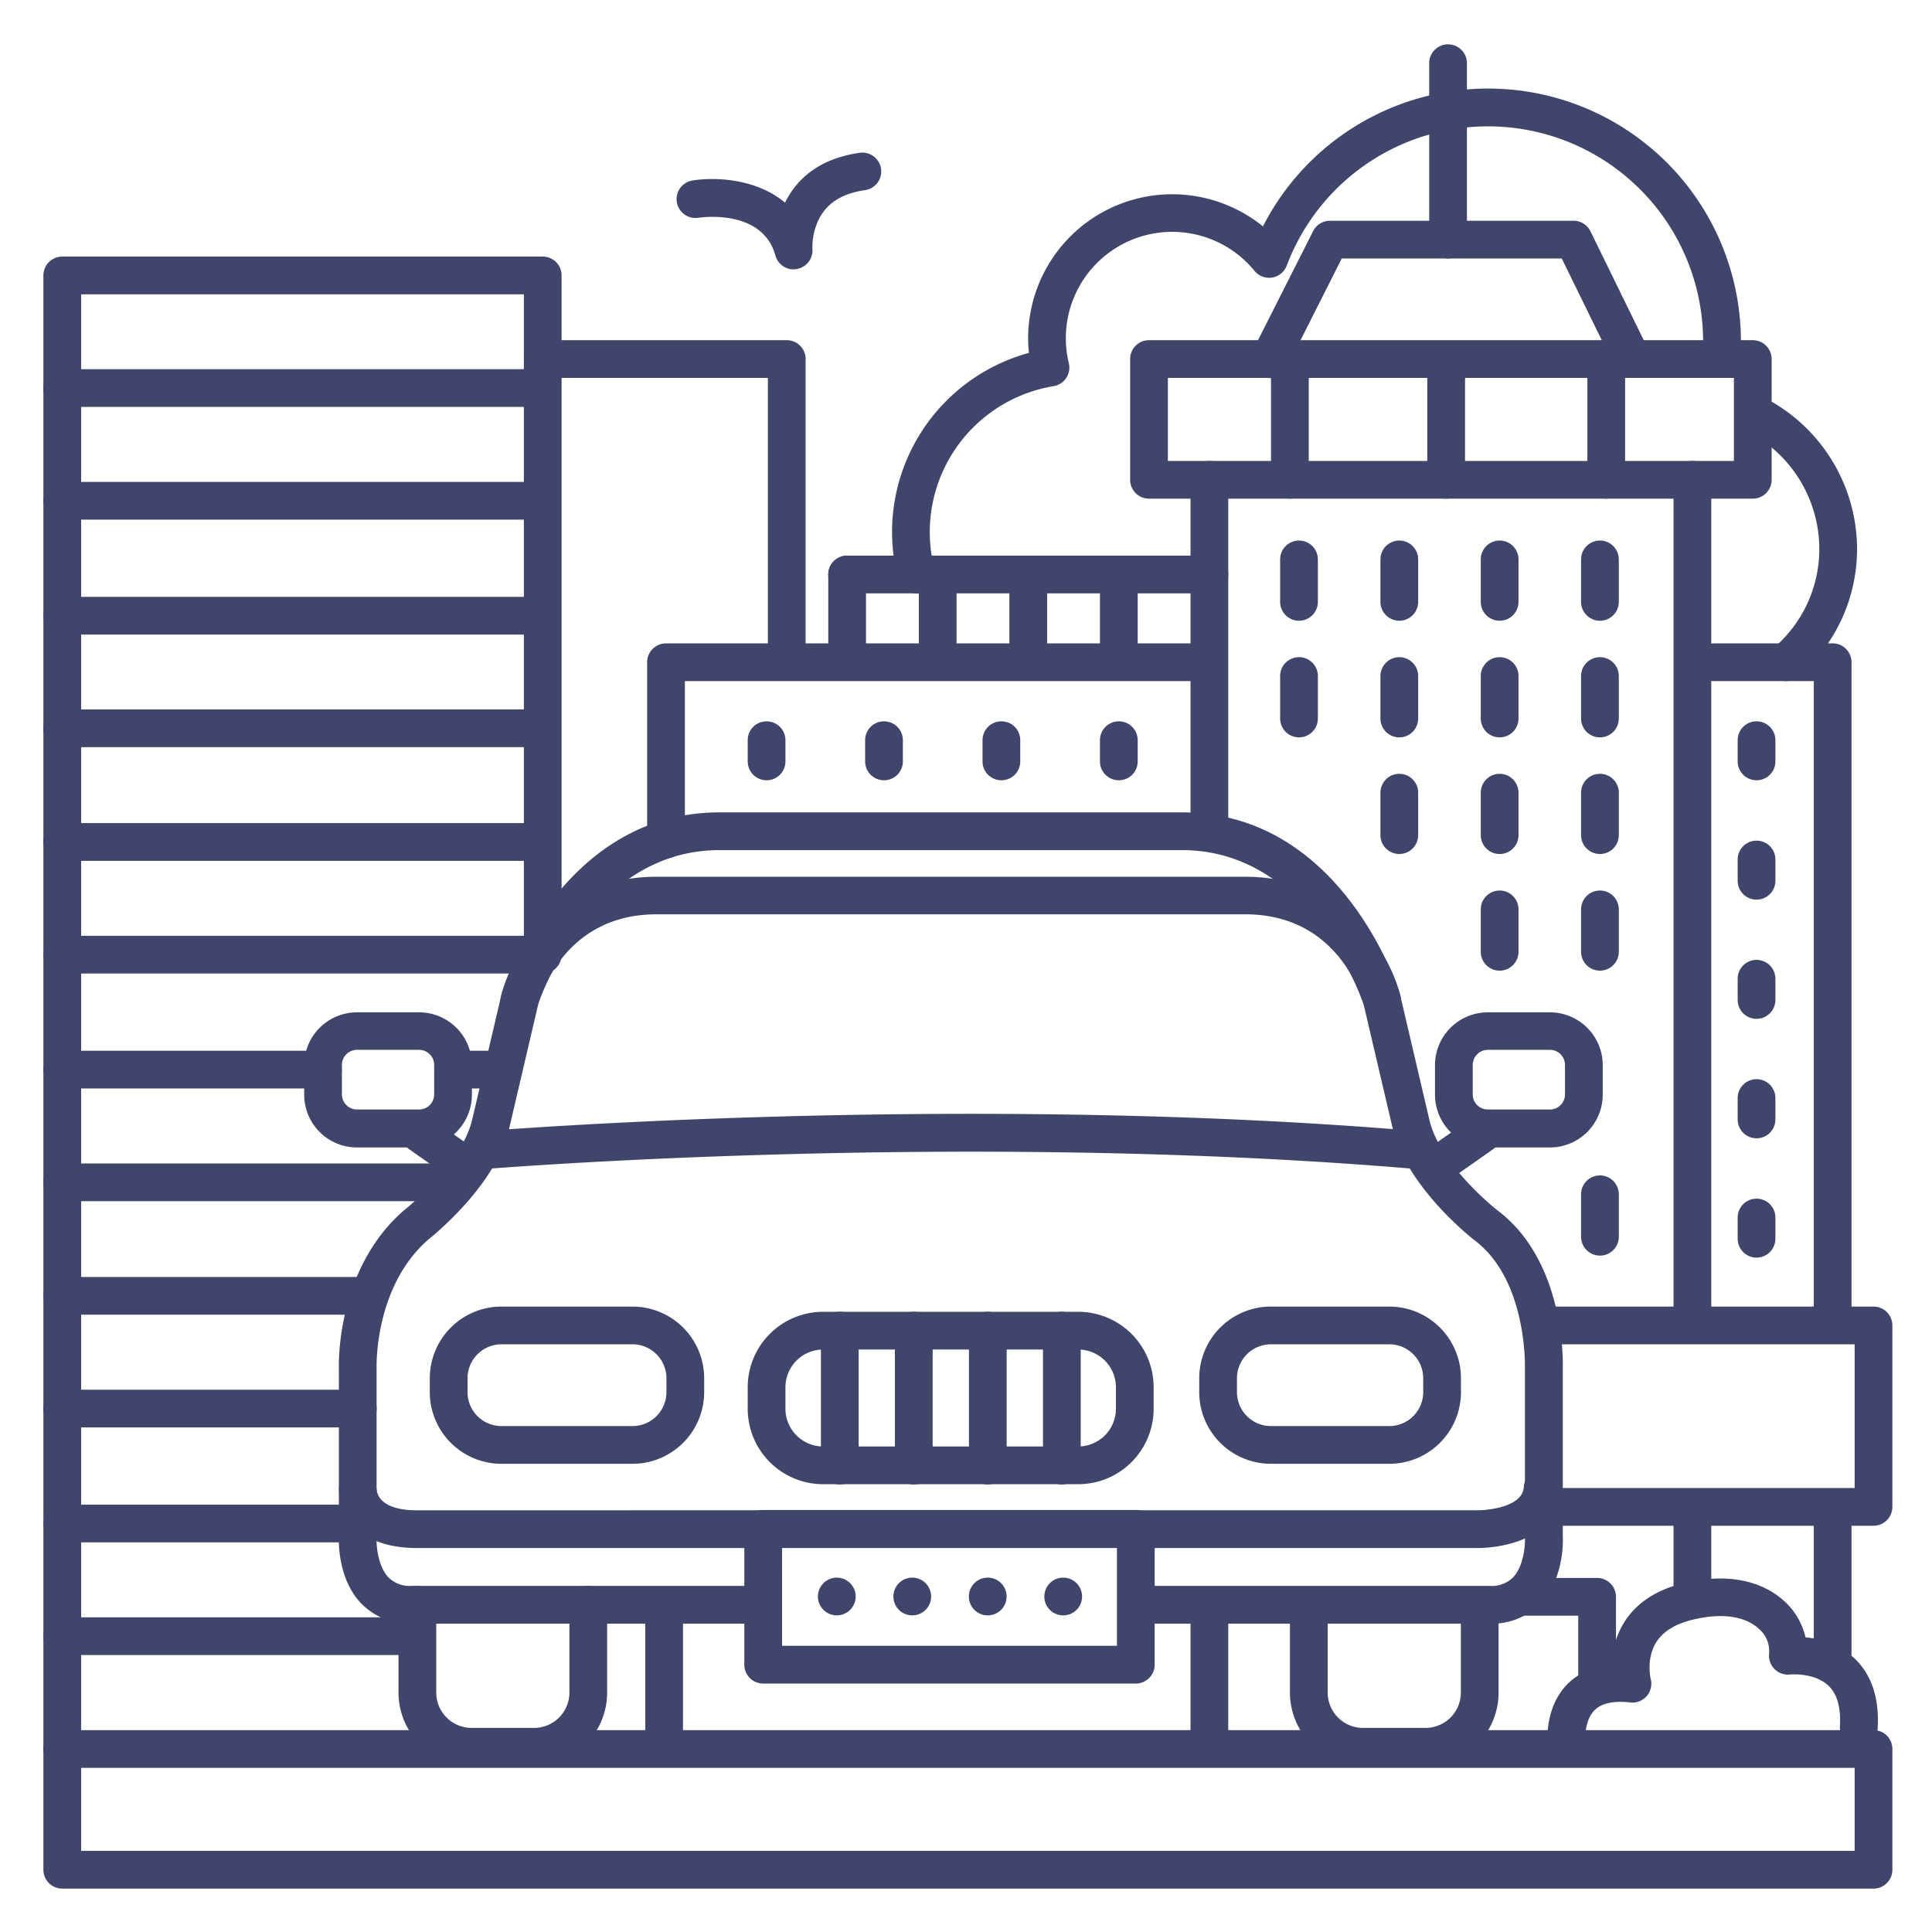 <?xml version="1.0" ?><svg viewBox="0 0 512 512" xmlns="http://www.w3.org/2000/svg"><defs><style>.cls-1{fill:#3f456b;}</style></defs><title/><g id="Lines"><path class="cls-1" d="M496.5,500.5H16.5a5,5,0,0,1-5-5v-32a5,5,0,0,1,5-5h480a5,5,0,0,1,5,5v32A5,5,0,0,1,496.5,500.5Zm-475-10h470v-22H21.5Z"/><path class="cls-1" d="M16.5,468.5a5,5,0,0,1-5-5V73a5,5,0,0,1,5-5H143.83a5,5,0,0,1,5,5V253a5,5,0,0,1-10,0V78H21.5V463.5A5,5,0,0,1,16.5,468.5Z"/><path class="cls-1" d="M123.61,314.1a5,5,0,0,1-2.87-.9l-12.28-8.62a5,5,0,1,1,5.75-8.19L126.49,305a5,5,0,0,1-2.88,9.09Z"/><path class="cls-1" d="M141.76,467.91h-17a19.38,19.38,0,0,1-19.15-19.56V425.28a5,5,0,0,1,10,0v23.07a9.37,9.37,0,0,0,9.15,9.56h17a9.37,9.37,0,0,0,9.14-9.56V425.28a5,5,0,0,1,10,0v23.07A19.38,19.38,0,0,1,141.76,467.91Z"/><path class="cls-1" d="M378,467.91H361a19.38,19.38,0,0,1-19.15-19.56V426.41a5,5,0,1,1,10,0v21.94a9.37,9.37,0,0,0,9.15,9.56h17a9.37,9.37,0,0,0,9.14-9.56V426.41a5,5,0,1,1,10,0v21.94A19.38,19.38,0,0,1,378,467.91Z"/><path class="cls-1" d="M394.78,430.28H301.33a5,5,0,1,1,0-10h93.45A8,8,0,0,0,401,418c2.88-3.07,3.23-8.79,3.12-10.55,0-.1,0-.2,0-.31V362.6a1.15,1.15,0,0,1,0-.19c0-.22.61-23.29-13.38-33.75-.81-.63-18-14.14-21.65-29.57l-7.7-32.86c-.23-.94-6.17-23.93-31.39-23.93h-156c-25.22,0-31.16,23-31.4,24l-7.68,32.81c-3.54,14.92-19.71,28-21.45,29.42C99.16,341.06,99.8,362.19,99.8,362.4a1.34,1.34,0,0,1,0,.2v44.54c0,.11,0,.21,0,.31-.1,1.9.27,7.55,3.14,10.57a8,8,0,0,0,6.15,2.26h92.38a5,5,0,1,1,0,10H109.09a17.91,17.91,0,0,1-13.45-5.43c-6.07-6.45-5.91-16.09-5.83-17.84V362.68c-.06-2.09-.38-26.48,17.09-41.79l.22-.18c.15-.12,15.14-11.94,18-23.93L132.79,264c2.6-10.95,14.54-31.65,41.13-31.65H330c26.59,0,38.53,20.7,41.13,31.64l7.69,32.86c2.78,11.72,17.22,23.3,18,23.89,17.81,13.35,17.41,39.82,17.34,42V407c.08,1.75.24,11.39-5.83,17.84A17.91,17.91,0,0,1,394.78,430.28Z"/><path class="cls-1" d="M167.88,387.92H132.64a19,19,0,0,1-18.74-19.14v-3.39a19,19,0,0,1,18.74-19.13h35.24a19,19,0,0,1,18.73,19.13v3.39A19,19,0,0,1,167.88,387.92Zm-35.24-31.66a9,9,0,0,0-8.74,9.13v3.39a9,9,0,0,0,8.74,9.14h35.24a9,9,0,0,0,8.73-9.14v-3.39a9,9,0,0,0-8.73-9.13Z"/><path class="cls-1" d="M368.44,387.92h-31.9a19,19,0,0,1-18.73-19.14v-3.39a19,19,0,0,1,18.73-19.13h31.9a19,19,0,0,1,18.73,19.13v3.39A19,19,0,0,1,368.44,387.92Zm-31.9-31.66a9,9,0,0,0-8.73,9.13v3.39a9,9,0,0,0,8.73,9.14h31.9a9,9,0,0,0,8.73-9.14v-3.39a9,9,0,0,0-8.73-9.13Z"/><path class="cls-1" d="M410.74,304.09H394.29a14,14,0,0,1-14-14v-7.81a14,14,0,0,1,14-14h16.45a14,14,0,0,1,14,14v7.81A14,14,0,0,1,410.74,304.09Zm-16.45-25.87a4,4,0,0,0-4,4v7.81a4,4,0,0,0,4,4h16.45a4,4,0,0,0,4-4v-7.81a4,4,0,0,0-4-4Z"/><path class="cls-1" d="M111.06,304.09H94.61a14,14,0,0,1-14-14v-7.81a14,14,0,0,1,14-14h16.45a14,14,0,0,1,14,14v7.81A14,14,0,0,1,111.06,304.09ZM94.61,278.22a4,4,0,0,0-4,4v7.81a4,4,0,0,0,4,4h16.45a4,4,0,0,0,4-4v-7.81a4,4,0,0,0-4-4Z"/><path class="cls-1" d="M380.5,314.1a5,5,0,0,1-2.88-9.09l12.28-8.62a5,5,0,1,1,5.75,8.19l-12.28,8.62A5,5,0,0,1,380.5,314.1Z"/><path class="cls-1" d="M366.28,270.1a5,5,0,0,1-4.77-3.51c-.13-.41-13.49-41.3-48.24-41.3H190.67c-34.75,0-48.11,40.89-48.24,41.31a5,5,0,0,1-9.54-3c.62-2,15.64-48.31,57.78-48.31h122.6c42.14,0,57.16,46.33,57.78,48.31a5,5,0,0,1-3.27,6.26A4.9,4.9,0,0,1,366.28,270.1Z"/><path class="cls-1" d="M285.73,393.33H218.15a20,20,0,0,1-20-20v-5.69a20,20,0,0,1,20-20h67.58a20,20,0,0,1,20,20v5.69A20,20,0,0,1,285.73,393.33Zm-67.58-35.69a10,10,0,0,0-10,10v5.69a10,10,0,0,0,10,10h67.58a10,10,0,0,0,10-10v-5.69a10,10,0,0,0-10-10Z"/><path class="cls-1" d="M392,410.24H110.45c-7.28,0-12.83-1.94-16.5-5.77a14.82,14.82,0,0,1-4.14-10.28l10,.43v-.12c0,1,.58,5.74,10.64,5.74H392c.1,0,11.44-.23,11.82-6.16a5,5,0,0,1,10,.65c-.42,6.54-4.72,11.48-12.1,13.91A33.84,33.84,0,0,1,392,410.24Z"/><path class="cls-1" d="M301,446.16H202.25a5,5,0,0,1-5-5v-36a5,5,0,0,1,5-5H301a5,5,0,0,1,5,5v36A5,5,0,0,1,301,446.16Zm-93.74-10H296v-26H207.25Z"/><path class="cls-1" d="M127.77,309.83a5,5,0,0,1-.41-10c1.25-.11,127.3-10.41,249.16,0a5,5,0,1,1-.85,10c-121-10.34-246.23-.1-247.48,0Z"/><path class="cls-1" d="M496.5,404.34H408.85a5,5,0,0,1,0-10H491.5V356.26H409.08a5,5,0,1,1,0-10H496.5a5,5,0,0,1,5,5v48.08A5,5,0,0,1,496.5,404.34Z"/><path class="cls-1" d="M485.67,446.17a5,5,0,0,1-5-5V399.82a5,5,0,0,1,10,0v41.35A5,5,0,0,1,485.67,446.17Z"/><path class="cls-1" d="M448.5,428.58a5,5,0,0,1-5-5V399.82a5,5,0,1,1,10,0v23.76A5,5,0,0,1,448.5,428.58Z"/><path class="cls-1" d="M320.5,225a5,5,0,0,1-5-5V127.15a5,5,0,1,1,10,0V220A5,5,0,0,1,320.5,225Z"/><path class="cls-1" d="M448.5,356.06a5,5,0,0,1-5-5V127.15a5,5,0,1,1,10,0V351.06A5,5,0,0,1,448.5,356.06Z"/><path class="cls-1" d="M464.5,132.15h-160a5,5,0,0,1-5-5v-32a5,5,0,0,1,5-5h160a5,5,0,0,1,5,5v32A5,5,0,0,1,464.5,132.15Zm-155-10h150v-22h-150Z"/><path class="cls-1" d="M432.5,100.15a5,5,0,0,1-4.49-2.8L413.88,68.5h-58.3L341,97.4A5,5,0,1,1,332,92.89l16-31.65a5,5,0,0,1,4.46-2.74H417a5,5,0,0,1,4.49,2.8L437,93a5,5,0,0,1-2.29,6.69A5.09,5.09,0,0,1,432.5,100.15Z"/><path class="cls-1" d="M383.75,68.5a5,5,0,0,1-5-5V16.75a5,5,0,0,1,10,0V63.5A5,5,0,0,1,383.75,68.5Z"/><path class="cls-1" d="M176.5,227.44a5,5,0,0,1-5-5V175.5a5,5,0,0,1,5-5H319a5,5,0,0,1,0,10H181.5v41.94A5,5,0,0,1,176.5,227.44Z"/><path class="cls-1" d="M485.67,356.06a5,5,0,0,1-5-5V180.5H454.14a5,5,0,0,1,0-10h31.53a5,5,0,0,1,5,5V351.06A5,5,0,0,1,485.67,356.06Z"/><path class="cls-1" d="M208.5,180a5,5,0,0,1-5-5V100.15H143.83a5,5,0,0,1,0-10H208.5a5,5,0,0,1,5,5V175A5,5,0,0,1,208.5,180Z"/><path class="cls-1" d="M320.5,467.79a5,5,0,0,1-5-5v-37a5,5,0,1,1,10,0v37A5,5,0,0,1,320.5,467.79Z"/><path class="cls-1" d="M176,467.79a5,5,0,0,1-5-5v-37a5,5,0,1,1,10,0v37A5,5,0,0,1,176,467.79Z"/><path class="cls-1" d="M423.25,451.63a5,5,0,0,1-5-5V428.17H403.5a5,5,0,0,1,0-10h19.75a5,5,0,0,1,5,5v23.46A5,5,0,0,1,423.25,451.63Z"/><path class="cls-1" d="M248.5,180a5,5,0,0,1-5-5V152.25a5,5,0,0,1,10,0V175A5,5,0,0,1,248.5,180Z"/><path class="cls-1" d="M224.5,180a5,5,0,0,1-5-5V152.25a5,5,0,0,1,10,0V175A5,5,0,0,1,224.5,180Z"/><path class="cls-1" d="M272.5,180a5,5,0,0,1-5-5V152.25a5,5,0,0,1,10,0V175A5,5,0,0,1,272.5,180Z"/><path class="cls-1" d="M296.5,180a5,5,0,0,1-5-5V152.25a5,5,0,0,1,10,0V175A5,5,0,0,1,296.5,180Z"/><path class="cls-1" d="M320.5,157.25h-96a5,5,0,0,1,0-10h96a5,5,0,0,1,0,10Z"/><path class="cls-1" d="M203.15,206.78a5,5,0,0,1-5-5v-5.62a5,5,0,0,1,10,0v5.62A5,5,0,0,1,203.15,206.78Z"/><path class="cls-1" d="M296.5,206.78a5,5,0,0,1-5-5v-5.62a5,5,0,1,1,10,0v5.62A5,5,0,0,1,296.5,206.78Z"/><path class="cls-1" d="M265.38,206.78a5,5,0,0,1-5-5v-5.62a5,5,0,1,1,10,0v5.62A5,5,0,0,1,265.38,206.78Z"/><path class="cls-1" d="M234.27,206.78a5,5,0,0,1-5-5v-5.62a5,5,0,0,1,10,0v5.62A5,5,0,0,1,234.27,206.78Z"/><path class="cls-1" d="M465.5,206.78a5,5,0,0,1-5-5v-5.62a5,5,0,1,1,10,0v5.62A5,5,0,0,1,465.5,206.78Z"/><path class="cls-1" d="M465.5,238.41a5,5,0,0,1-5-5v-5.63a5,5,0,1,1,10,0v5.63A5,5,0,0,1,465.5,238.41Z"/><path class="cls-1" d="M465.5,270a5,5,0,0,1-5-5v-5.62a5,5,0,1,1,10,0V265A5,5,0,0,1,465.5,270Z"/><path class="cls-1" d="M465.5,301.66a5,5,0,0,1-5-5V291a5,5,0,0,1,10,0v5.63A5,5,0,0,1,465.5,301.66Z"/><path class="cls-1" d="M465.5,333.28a5,5,0,0,1-5-5v-5.62a5,5,0,0,1,10,0v5.62A5,5,0,0,1,465.5,333.28Z"/><path class="cls-1" d="M344.25,164.5a5,5,0,0,1-5-5V148.25a5,5,0,0,1,10,0V159.5A5,5,0,0,1,344.25,164.5Z"/><path class="cls-1" d="M424,164.5a5,5,0,0,1-5-5V148.25a5,5,0,0,1,10,0V159.5A5,5,0,0,1,424,164.5Z"/><path class="cls-1" d="M397.42,164.5a5,5,0,0,1-5-5V148.25a5,5,0,0,1,10,0V159.5A5,5,0,0,1,397.42,164.5Z"/><path class="cls-1" d="M370.83,164.5a5,5,0,0,1-5-5V148.25a5,5,0,1,1,10,0V159.5A5,5,0,0,1,370.83,164.5Z"/><path class="cls-1" d="M344.25,195.41a5,5,0,0,1-5-5V179.16a5,5,0,1,1,10,0v11.25A5,5,0,0,1,344.25,195.41Z"/><path class="cls-1" d="M424,195.41a5,5,0,0,1-5-5V179.16a5,5,0,1,1,10,0v11.25A5,5,0,0,1,424,195.41Z"/><path class="cls-1" d="M397.42,195.41a5,5,0,0,1-5-5V179.16a5,5,0,0,1,10,0v11.25A5,5,0,0,1,397.42,195.41Z"/><path class="cls-1" d="M370.83,195.41a5,5,0,0,1-5-5V179.16a5,5,0,0,1,10,0v11.25A5,5,0,0,1,370.83,195.41Z"/><path class="cls-1" d="M424,226.32a5,5,0,0,1-5-5V210.07a5,5,0,1,1,10,0v11.25A5,5,0,0,1,424,226.32Z"/><path class="cls-1" d="M397.42,226.32a5,5,0,0,1-5-5V210.07a5,5,0,0,1,10,0v11.25A5,5,0,0,1,397.42,226.32Z"/><path class="cls-1" d="M370.83,226.32a5,5,0,0,1-5-5V210.07a5,5,0,0,1,10,0v11.25A5,5,0,0,1,370.83,226.32Z"/><path class="cls-1" d="M424,257.23a5,5,0,0,1-5-5V241a5,5,0,0,1,10,0v11.25A5,5,0,0,1,424,257.23Z"/><path class="cls-1" d="M397.42,257.23a5,5,0,0,1-5-5V241a5,5,0,1,1,10,0v11.25A5,5,0,0,1,397.42,257.23Z"/><path class="cls-1" d="M424,332.75a5,5,0,0,1-5-5V316.5a5,5,0,0,1,10,0v11.25A5,5,0,0,1,424,332.75Z"/><path class="cls-1" d="M415.23,468a5,5,0,0,1-5-4.33c-.15-1.08-1.27-10.8,5.14-17.35a18,18,0,0,1,11.78-5.18,22.27,22.27,0,0,1,3-10.75c3.16-5.34,8.51-9,15.88-10.79,14.72-3.63,23,1.28,26.61,4.53a18.53,18.53,0,0,1,5.84,9.79,22.16,22.16,0,0,1,12.93,5.52c4.58,4.32,6.66,10.59,6.19,18.62a5,5,0,1,1-10-.59c.29-4.91-.73-8.52-3-10.71-3.77-3.6-10.19-3-10.25-3a5.05,5.05,0,0,1-4.13-1.49,5,5,0,0,1-1.38-4.14,7.8,7.8,0,0,0-2.85-6.59c-3.72-3.34-10-4.15-17.54-2.27-4.64,1.14-7.88,3.19-9.63,6.11-2.62,4.33-1.38,9.53-1.36,9.58a5,5,0,0,1-5.41,6.21c-4.46-.51-7.67.2-9.53,2.1-3,3.11-2.39,9-2.38,9a5,5,0,0,1-4.28,5.63A5.31,5.31,0,0,1,415.23,468Z"/><path class="cls-1" d="M473.3,180.5a5,5,0,0,1-3.25-8.8,34.48,34.48,0,0,0,12.09-26.25A35.13,35.13,0,0,0,462.42,114a5,5,0,1,1,4.36-9,45.19,45.19,0,0,1,25.36,40.44,44.44,44.44,0,0,1-15.59,33.85A5,5,0,0,1,473.3,180.5Z"/><path class="cls-1" d="M242.86,157.25a5,5,0,0,1-4.83-3.73,49.2,49.2,0,0,1,34.65-60,36.26,36.26,0,0,1-.21-3.9A38.18,38.18,0,0,1,334.69,60,67,67,0,0,1,461.36,90.63c0,1.44,0,2.89-.13,4.31a5,5,0,0,1-10-.63c.07-1.21.11-2.45.11-3.68A57,57,0,0,0,341,70.39a5,5,0,0,1-8.54,1.4,28.18,28.18,0,0,0-50,17.84,27.71,27.71,0,0,0,.79,6.6,5,5,0,0,1-.69,3.94,5,5,0,0,1-3.36,2.17A39.19,39.19,0,0,0,247.7,151a5,5,0,0,1-4.84,6.27Z"/></g><g id="Outline"><path class="cls-1" d="M242.16,393.4a5,5,0,0,1-5-5V352.63a5,5,0,0,1,10,0V388.4A5,5,0,0,1,242.16,393.4Z"/><path class="cls-1" d="M281.4,393.4a5,5,0,0,1-5-5V352.63a5,5,0,0,1,10,0V388.4A5,5,0,0,1,281.4,393.4Z"/><path class="cls-1" d="M261.78,393.4a5,5,0,0,1-5-5V352.63a5,5,0,0,1,10,0V388.4A5,5,0,0,1,261.78,393.4Z"/><path class="cls-1" d="M222.55,393.4a5,5,0,0,1-5-5V352.63a5,5,0,0,1,10,0V388.4A5,5,0,0,1,222.55,393.4Z"/><path class="cls-1" d="M276.76,423.09a5,5,0,0,1,5-5h0a5,5,0,0,1,5,5h0a5,5,0,0,1-5,5h0A5,5,0,0,1,276.76,423.09Zm-20,0a5,5,0,0,1,5-5h0a5,5,0,0,1,5,5h0a5,5,0,0,1-5,5h0A5,5,0,0,1,256.76,423.09Zm-20,0a5,5,0,0,1,5-5h0a5,5,0,0,1,5,5h0a5,5,0,0,1-5,5h0A5,5,0,0,1,236.76,423.09Zm-20,0a5,5,0,0,1,5-5h0a5,5,0,0,1,5,5h0a5,5,0,0,1-5,5h0A5,5,0,0,1,216.76,423.09Z"/><path class="cls-1" d="M210.31,71.39a5,5,0,0,1-4.82-3.68c-3.41-12.44-19.71-10.11-20.41-10a5,5,0,0,1-1.55-9.88c6.27-1,17.05-.41,24.51,5.88,2.82-5.77,8.48-11.6,19.81-13.22a5,5,0,0,1,1.41,9.9c-6.44.92-10.58,3.72-12.64,8.55a17,17,0,0,0-1.32,7,5,5,0,0,1-4.11,5.34A5.33,5.33,0,0,1,210.31,71.39Z"/><path class="cls-1" d="M383.25,132.15a5,5,0,0,1-5-5V95.86a5,5,0,0,1,10,0v31.29A5,5,0,0,1,383.25,132.15Z"/><path class="cls-1" d="M341.83,132.15a5,5,0,0,1-5-5V95.86a5,5,0,0,1,10,0v31.29A5,5,0,0,1,341.83,132.15Z"/><path class="cls-1" d="M425.67,132.15a5,5,0,0,1-5-5V95.86a5,5,0,1,1,10,0v31.29A5,5,0,0,1,425.67,132.15Z"/><path class="cls-1" d="M142.33,107.84H16.5a5,5,0,0,1,0-10H142.33a5,5,0,0,1,0,10Z"/><path class="cls-1" d="M142.33,137.71H16.5a5,5,0,1,1,0-10H142.33a5,5,0,0,1,0,10Z"/><path class="cls-1" d="M142.33,168.17H16.5a5,5,0,0,1,0-10H142.33a5,5,0,0,1,0,10Z"/><path class="cls-1" d="M142.33,198H16.5a5,5,0,0,1,0-10H142.33a5,5,0,0,1,0,10Z"/><path class="cls-1" d="M142.33,228.13H16.5a5,5,0,0,1,0-10H142.33a5,5,0,1,1,0,10Z"/><path class="cls-1" d="M142.33,258H16.5a5,5,0,0,1,0-10H142.33a5,5,0,1,1,0,10Z"/><path class="cls-1" d="M85.58,288.46H16.5a5,5,0,0,1,0-10H85.58a5,5,0,0,1,0,10Z"/><path class="cls-1" d="M121.33,318.33H16.5a5,5,0,0,1,0-10H121.33a5,5,0,0,1,0,10Z"/><path class="cls-1" d="M96.6,348.41H16.5a5,5,0,0,1,0-10H96.6a5,5,0,0,1,0,10Z"/><path class="cls-1" d="M94.81,378.28H16.5a5,5,0,0,1,0-10H94.81a5,5,0,0,1,0,10Z"/><path class="cls-1" d="M94.81,408.74H16.5a5,5,0,0,1,0-10H94.81a5,5,0,0,1,0,10Z"/><path class="cls-1" d="M110.19,438.6H16.5a5,5,0,0,1,0-10h93.69a5,5,0,0,1,0,10Z"/><path class="cls-1" d="M133.36,288.46H120.09a5,5,0,1,1,0-10h13.27a5,5,0,0,1,0,10Z"/></g></svg>
